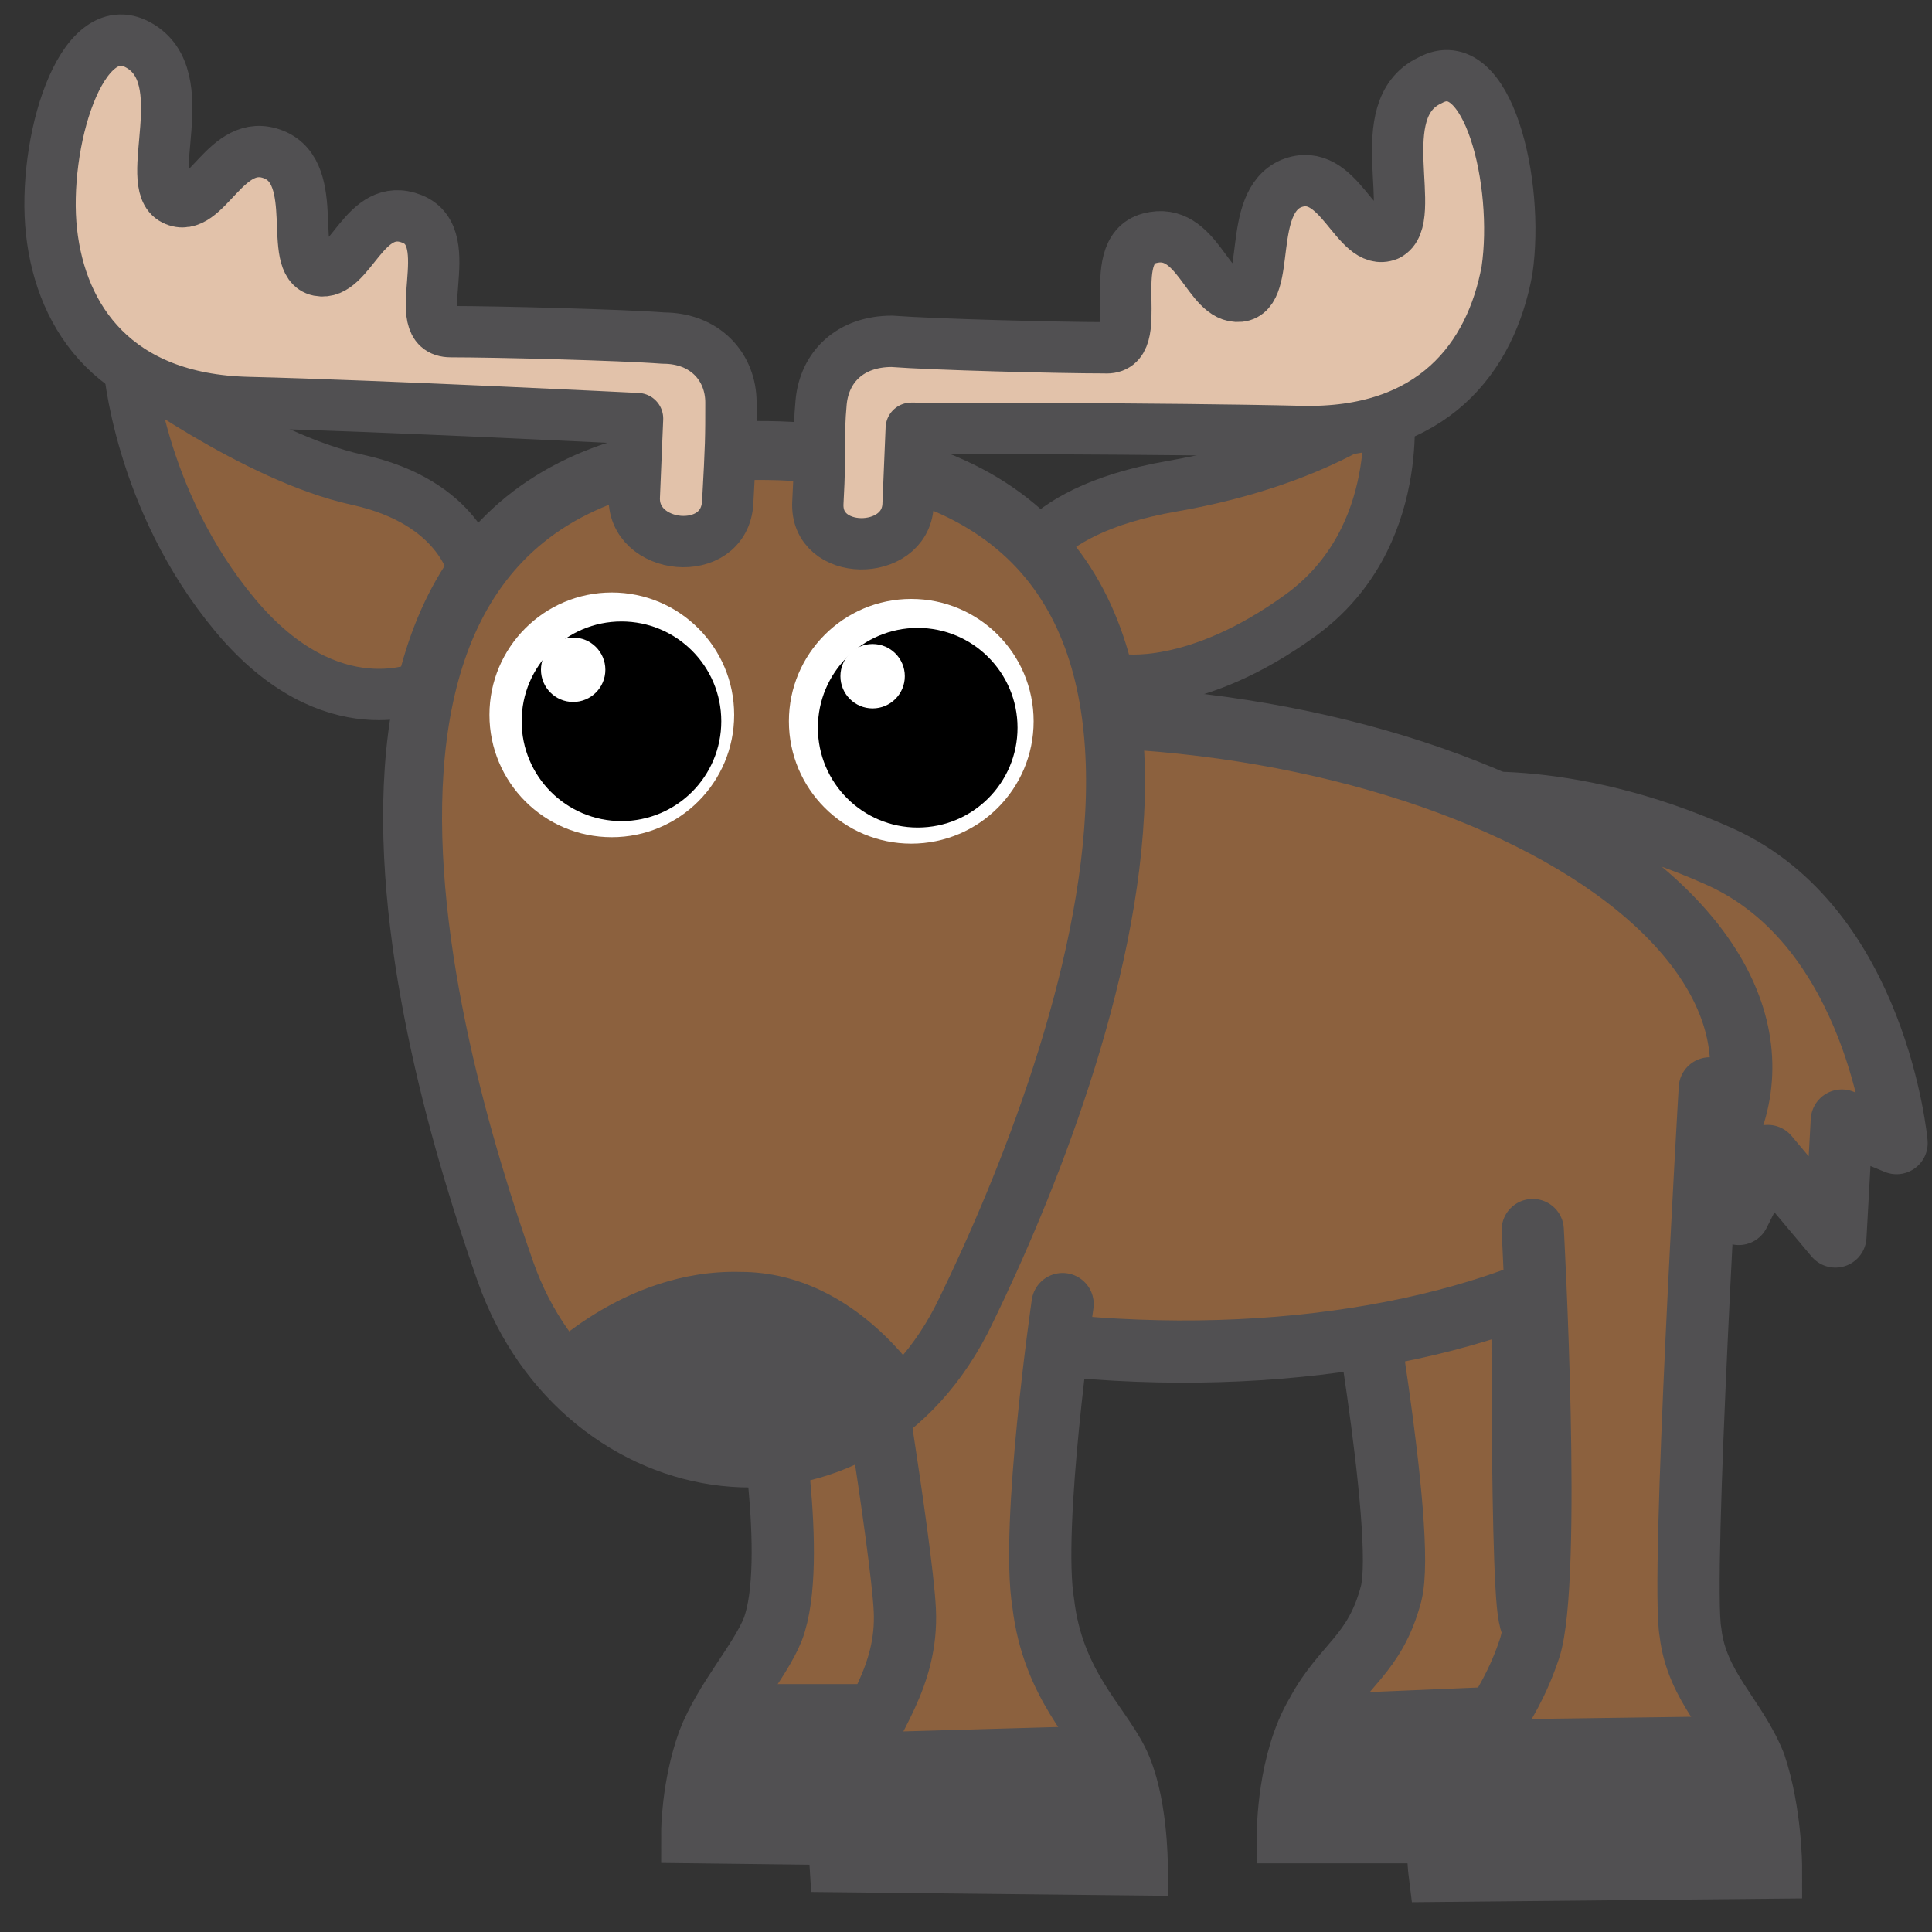 <?xml version="1.0" encoding="utf-8"?>
<!-- Generator: Adobe Illustrator 20.1.0, SVG Export Plug-In . SVG Version: 6.00 Build 0)  -->
<svg version="1.1" id="Layer_1" xmlns="http://www.w3.org/2000/svg" xmlns:xlink="http://www.w3.org/1999/xlink" x="0px" y="0px"
	 viewBox="0 0 60 60" style="enable-background:new 0 0 60 60;" xml:space="preserve">
<rect x="0" y="0" width="60" height="60" fill="#333333" stroke="none"/>
<style type="text/css">
	.st0{fill:#8C613E;stroke:#515052;stroke-width:1.933;stroke-linecap:round;stroke-miterlimit:10;}
	.st1{fill:#515052;}
	.st2{fill:#8C613E;stroke:#515052;stroke-width:1.933;stroke-linecap:round;stroke-linejoin:round;stroke-miterlimit:10;}
	.st3{fill:#8C613E;stroke:#515052;stroke-width:1.933;stroke-miterlimit:10;}
	.st4{fill:#8C613E;stroke:#515052;stroke-width:1.594;stroke-linecap:round;stroke-linejoin:round;stroke-miterlimit:10;}
	.st5{fill:#8C613E;stroke:#515052;stroke-width:1.83;stroke-miterlimit:10;}
	.st6{fill:#FFFFFF;}
	.st7{fill:#E2C2AA;stroke:#515052;stroke-width:1.594;stroke-linecap:round;stroke-linejoin:round;stroke-miterlimit:10;}
</style>
<path class="st0" d="M47.3,36.6c0,0-0.1,12.2,0.2,13.6c0.1,0.6,1,2.1,1.2,3.1s0.3,3.6,0.3,3.6h-9c0,0,0-2.2,0.9-3.7
	c0.8-1.5,1.8-1.8,2.3-3.7S42,38.3,42,38.3"/>
<polygon class="st1" points="40.1,56.9 41.3,52.6 48.4,52.3 49.1,56.9 "/>
<path class="st0" d="M24.8,33.7l-1,9.4c0,0,1,5.4,0.2,7.5c-0.4,1-1.5,2.2-2,3.5c-0.5,1.4-0.5,2.8-0.5,2.8l8.2,0.1
	c0,0,0.1-1.3-0.2-2.8c-0.3-1.2-1.2-2.5-1.2-3.8c0-2.8,1.4-14.5,1.4-14.5"/>
<polygon class="st1" points="21.6,56.8 22.8,52.3 28.8,52.3 29.7,56.9 "/>
<path class="st2" d="M53.4,26.6c4.9,2.2,5.5,8.9,5.5,8.9l-1.7-0.7L57,38.4l-2.1-2.5L54,37.7c0,0-0.5-2.6-2.7-6
	C49,28.2,44.9,25,44.9,25S48.5,24.4,53.4,26.6z"/>
<ellipse transform="matrix(7.173605e-02 -0.997 0.997 7.173605e-02 0.229 64.398)" class="st3" cx="34.7" cy="32.1" rx="9.8" ry="19.4"/>
<path class="st0" d="M53.1,33.8c0,0-0.9,15.3-0.6,16.9c0.2,1.7,1.4,2.6,2,4.1C55,56.3,55,58,55,58l-10.3,0.1c0,0-0.2-1.6,0.4-2.7
	c0.6-1.2,1.7-2.1,2.4-4.2c0.7-2.1,0.1-13,0.1-13"/>
<path class="st0" d="M26.7,40.2c0,0,1.3,7.8,1.4,9.8c0.1,2.1-1.1,3.4-1.6,4.8c-0.5,1.4-0.4,3-0.4,3l9.2,0.1c0,0,0-2-0.6-3.2
	c-0.6-1.2-2-2.4-2.3-4.9C32,47.4,33,40.5,33,40.5"/>
<path class="st4" d="M14.7,17.7c0,0-0.4-2.1-3.6-2.8c-3.2-0.7-7.1-3.6-7.1-3.6s0.3,4.2,3.3,7.8s5.9,2.2,5.9,2.2"/>
<path class="st4" d="M31.6,18.1c0,0,0.2-2.2,4.8-3c4.6-0.8,6.7-2.6,6.7-2.6s0.6,4.2-2.7,6.6c-3.3,2.4-5.6,2-5.6,2"/>
<path class="st5" d="M24.2,14c-16.4-0.5-11,18.4-8.5,25.5c2.4,6.8,11,8.1,14.3,1.2C33.7,33.1,40.6,14.6,24.2,14z"/>
<path class="st1" d="M28.8,43.1c-3.5,4.2-9.1,3.5-12.1-0.9c0,0,2.6-2.8,6.3-2.7C26.7,39.5,28.8,43.1,28.8,43.1z"/>
<g>
	<circle class="st6" cx="19" cy="22.2" r="3.8"/>
	<circle cx="19.3" cy="22.4" r="3.1"/>
	<circle class="st6" cx="17.8" cy="20.8" r="1"/>
</g>
<g>
	<circle class="st6" cx="28.3" cy="22.4" r="3.8"/>
	<circle cx="28.5" cy="22.6" r="3.1"/>
	<circle class="st6" cx="27.1" cy="21" r="1"/>
</g>
<polygon class="st1" points="26.1,57.8 27,53.8 34,53.6 35.3,57.9 "/>
<polygon class="st1" points="44.7,58.1 46.4,53.4 53.6,53.3 55,58 "/>
<path class="st7" d="M28.2,15.7l0.1-2.4c0,0,8,0,12.1,0.1s5.9-2.3,6.4-5c0.4-2.7-0.6-6.9-2.4-5.9c-1.9,0.9-0.3,4.3-1.3,4.8
	c-1,0.4-1.5-2.2-3-1.6c-1.4,0.6-0.6,3.4-1.6,3.5c-1,0.1-1.3-2.2-2.8-1.8c-1.5,0.4,0,3.5-1.4,3.4c-1.4,0-5.3-0.1-6.6-0.2
	c-1.3,0-2.1,0.8-2.2,1.9s0,1.3-0.1,3.1C25.3,17.3,28.1,17.3,28.2,15.7z"/>
<path class="st7" d="M19.7,15.4l0.1-2.4c0,0-8-0.4-12.1-0.5S1.9,9.9,1.6,7.2s0.9-6.8,2.7-5.8s0.1,4.3,1.1,4.8S7,4.2,8.5,4.8
	s0.4,3.4,1.4,3.6c1,0.2,1.4-2.2,2.9-1.6s-0.2,3.5,1.2,3.5c1.4,0,5.3,0.1,6.6,0.2c1.3,0,2.1,0.9,2.1,2s0,1.3-0.1,3.1
	S19.6,17.1,19.7,15.4z"/>
</svg>
